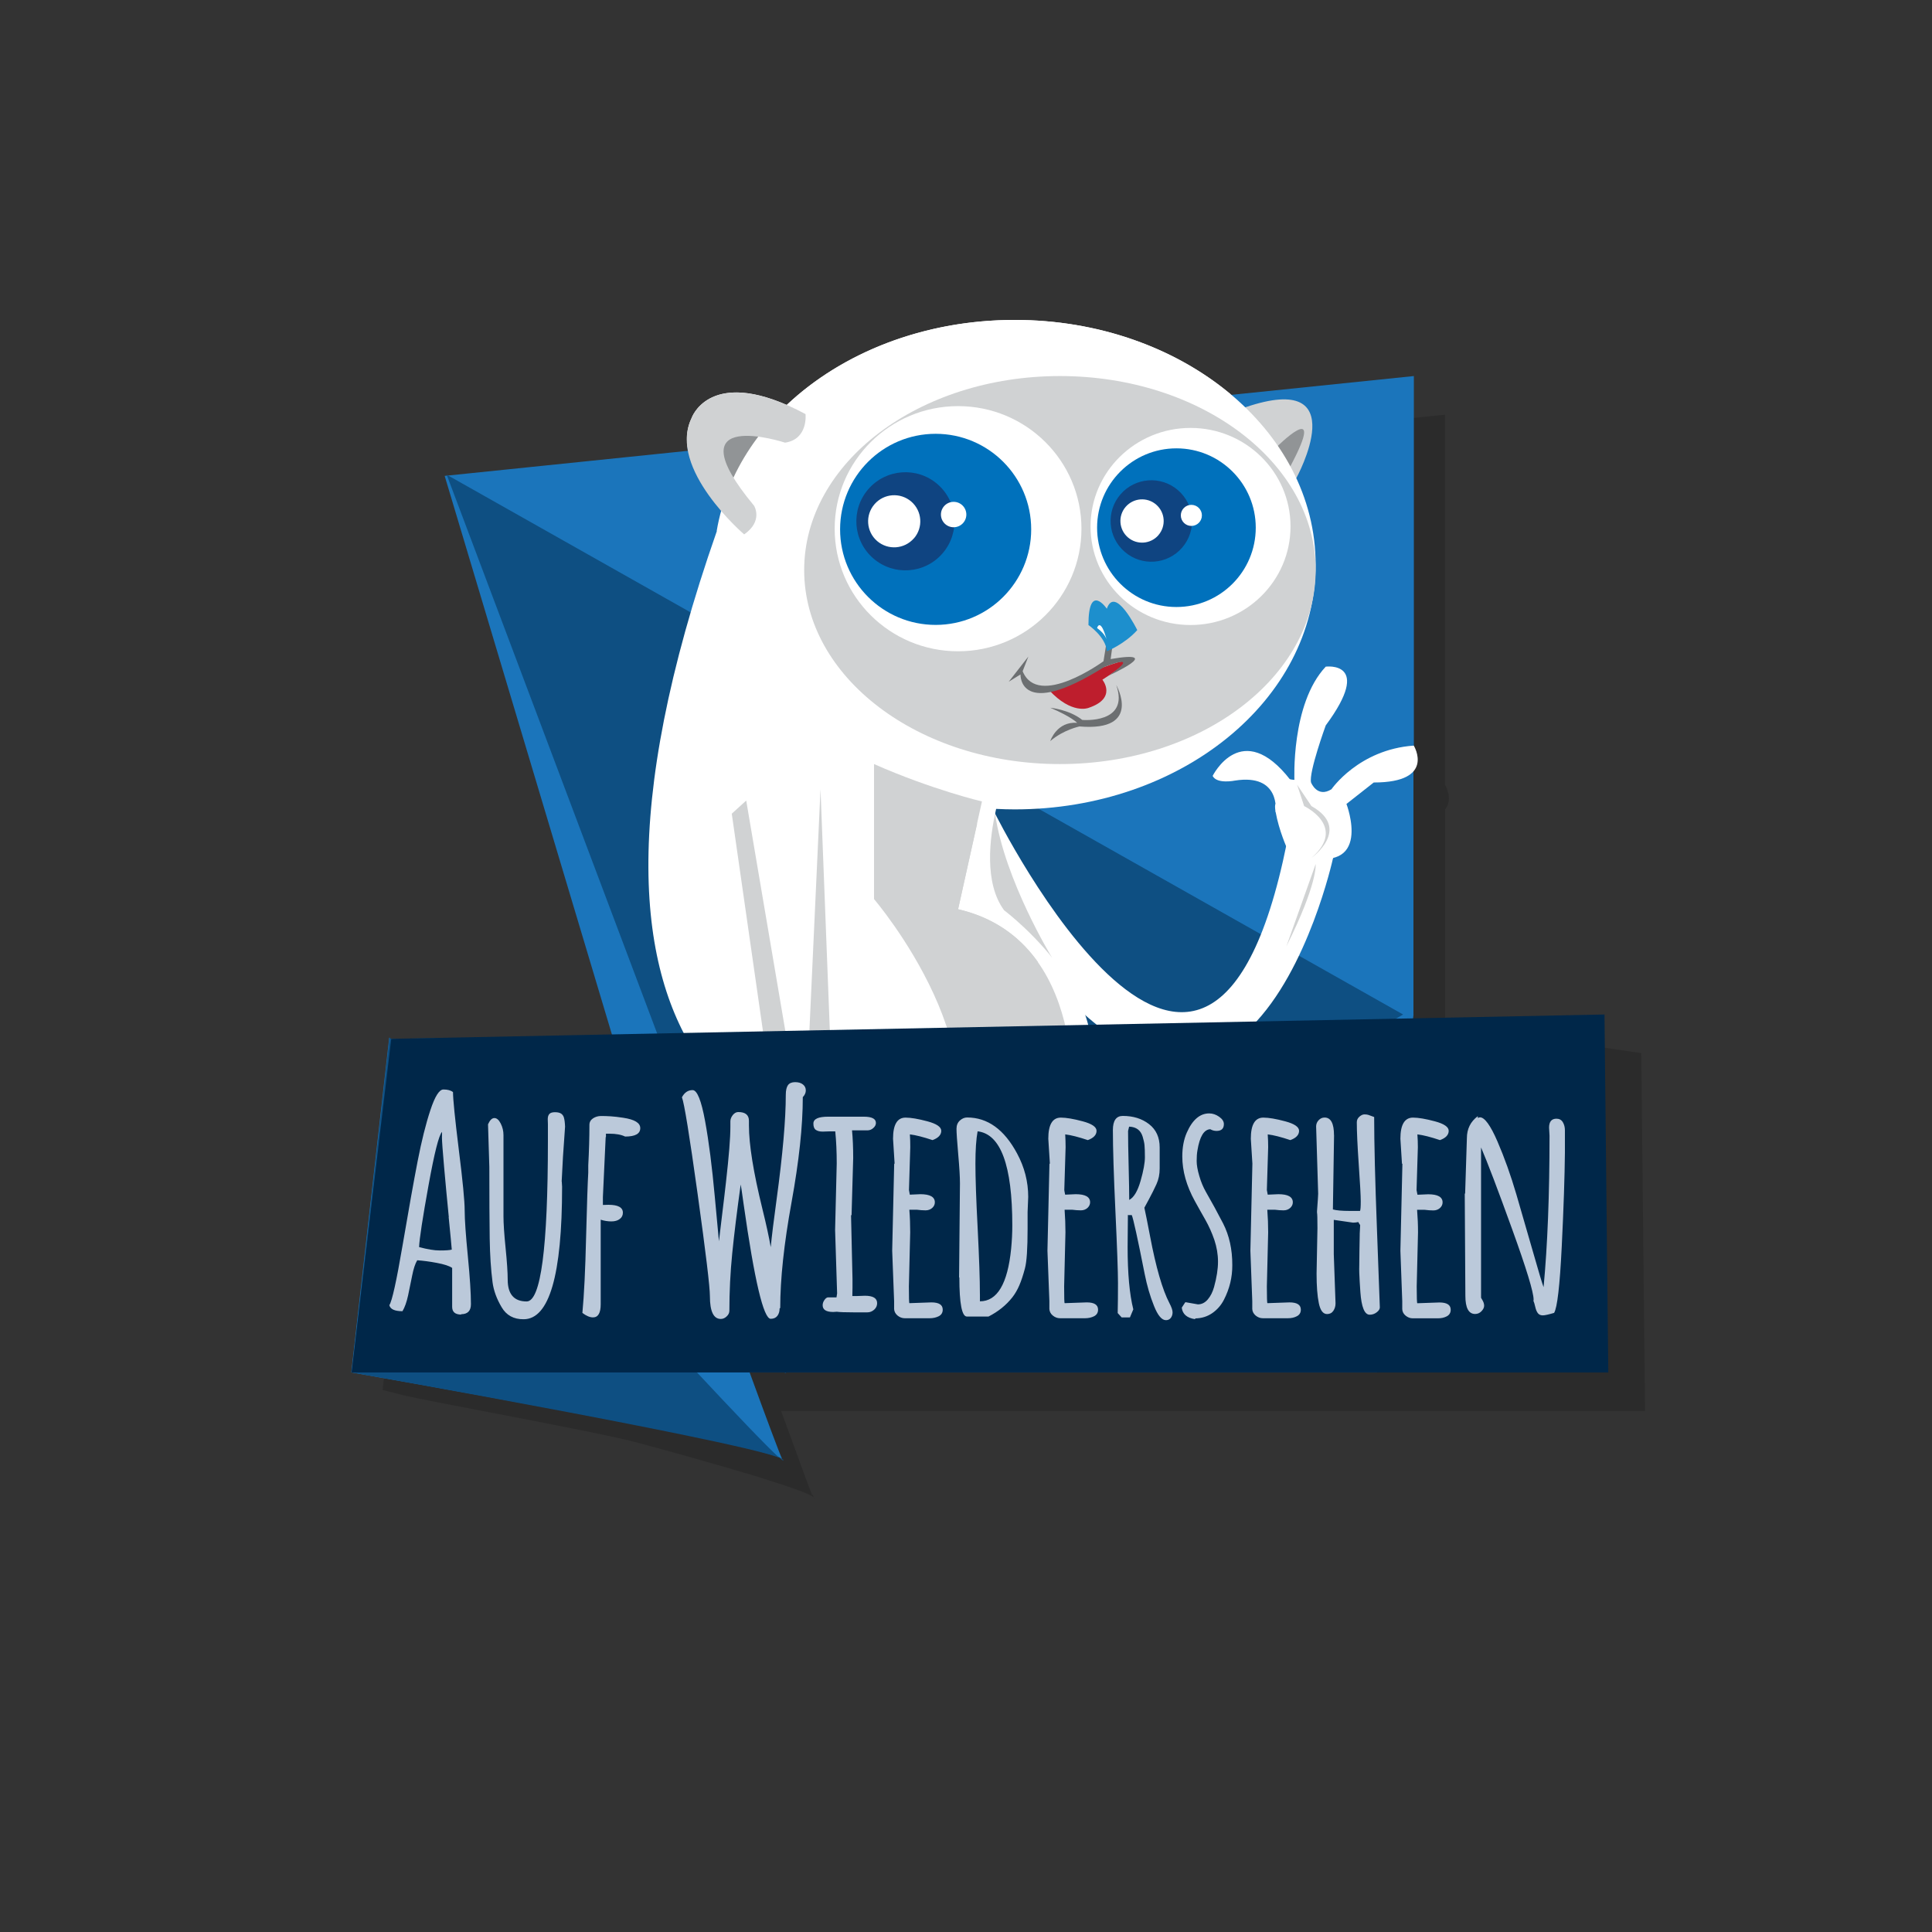 <svg xmlns="http://www.w3.org/2000/svg" width="250" height="250" viewBox="0 0 250 250"><rect x="0" y="0" width="250" height="250" fill="#333333" stroke="none"/><path d="M105.085 193.414c-.02-.05-.04-.1-.063-.152l-.086-.217c-.026-.066-.056-.14-.084-.215-.034-.086-.065-.168-.104-.264-.018-.047-.04-.1-.057-.148-.08-.207-.16-.436-.26-.683l-.12-.323c-.05-.125-.1-.256-.14-.39l-.12-.324c-.05-.147-.11-.298-.17-.455l-.14-.387-.32-.87-.15-.418c-.09-.24-.18-.487-.27-.74l-.04-.113c-.55-1.492-1.18-3.213-1.88-5.123h111.79l-.49-46.316L187 132.5v-27.76c.12-.15.22-.32.29-.48l.016-.03c.066-.15.11-.31.14-.47l.01-.04c.026-.16.038-.32.034-.48v-.01c-.008-.16-.02-.31-.05-.46l-.01-.03c-.027-.14-.06-.27-.098-.39l-.014-.04c-.037-.12-.076-.23-.117-.33l-.01-.01c-.08-.21-.16-.36-.2-.422V53.66l-23.62 2.433c-4.44-3.742-10-6.6-16.24-8.212h-.02c-.58-.14-1.16-.28-1.75-.41l-.13-.03c-.55-.11-1.11-.22-1.66-.31l-.25-.05c-.52-.08-1.05-.16-1.58-.23-.12-.01-.24-.04-.37-.05-.5-.06-1.01-.11-1.52-.16-.15-.01-.3-.03-.46-.05-.5-.04-1-.06-1.5-.09l-.51-.03c-.67-.03-1.34-.04-2.02-.04-.68 0-1.36.02-2.04.05-.21.01-.42.03-.64.04-.46.03-.92.06-1.38.1-.24.02-.48.05-.72.07-.44.04-.87.09-1.3.15l-.7.09c-.46.07-.92.15-1.37.22-.19.04-.38.07-.56.1-1.29.24-2.56.54-3.8.88-.14.04-.28.09-.42.13-.48.14-.95.28-1.42.43l-.52.18c-.44.15-.88.31-1.32.47l-.48.18c-.47.19-.94.38-1.41.58-.1.05-.21.09-.32.14-1.17.52-2.3 1.08-3.4 1.68-.05.03-.1.06-.16.09-.48.27-.95.55-1.42.84l-.3.19c-.43.27-.84.54-1.25.82l-.29.2c-.44.31-.87.62-1.29.94l-.15.12c-.97.74-1.9 1.53-2.78 2.36l-.01.01-.01-.01c-2.54-1.1-4.59-1.55-6.21-1.6h-.01c-.2-.01-.39-.01-.57 0H99l-.53.03h-.03c-.17.02-.33.04-.49.07-.01 0-.015 0-.022.01-.16.02-.315.06-.465.09h-.01c-1.544.36-2.524 1.13-3.12 1.82l-.01.02-.15.18-.02.03c-.043.06-.084.11-.12.16l-.03.04-.1.15c-.01.02-.02.03-.024.04l-.08.13-.03.04-.06.11-.02.05-.05.09-.02.04-.04.07-.02.04-.02.04-.02.03c0 .01-.01.02-.01.03l-.01.01c-.14.28-.24.57-.33.86l-.04.13c-.3 1.06-.31 2.16-.1 3.25L62 66.54l-.19-.105.035.124-.28.03 21.72 72.53-28.653.3-.028.36-.194-.55-4.906 40.63.78.2.147.04c.03 0 .06.01.09.02l1.47.38.14.03c2.86.74 25.24 4.75 30.48 6.18l1.74.48.09.02c.57.15 1.13.31 1.7.47l.1.02 1.68.47.12.03c.55.15 1.09.3 1.63.46.06.02.12.03.17.05l1.53.43.25.07c.5.14.99.28 1.47.43.08.02.15.04.22.06l1.41.41c.09.02.18.05.27.08l1.28.38c.11.03.21.06.31.09.4.12.78.23 1.16.35.12.03.23.07.34.1.36.11.71.22 1.05.33.11.04.23.07.34.11l.93.3c.12.04.25.08.37.12.28.09.54.18.79.26l.36.12.66.23.35.12.52.2.34.12.39.16c.1.04.21.09.3.13l.27.13c.09.04.18.08.24.12.07.03.1.06.15.09.06.04.13.08.16.11.02.01.02.02.03.04l-.02-.03c-.01-.03-.03-.07-.05-.11l-.04-.1c-.03-.06-.05-.12-.08-.18zm.263.536c0-.033-.043-.075-.082-.116.053.114.083.16.082.116z" opacity=".15"/><path fill="#1B75BB" d="M101.348 188.95c0-.04-.036-.09-.095-.144.064.14.097.19.095.144z"/><path fill="#FFF" d="M159.2 50.985c-7.075-5.907-16.954-9.586-27.896-9.586-11.792 0-22.354 4.26-29.493 11-10.22-4.45-12.32 1.7-12.32 1.7-.59 1.21-.7 2.49-.53 3.77 22.31 9.86 52.68 12.71 70.25-6.9z"/><path fill="#1B75BB" d="M182.953 96.516V48.66l-23.62 2.433c-.044-.037-.09-.07-.134-.107-17.57 19.61-47.94 16.76-70.25 6.897.02.152.02.304.05.455l-31.46 3.24 21.72 72.54-28.66.305-.03.363-.2-.547-4.91 43.35s53.7 9.33 55.75 11.21c-.39-.85-1.96-5.05-4.21-11.22h81.21l4.7-46.32-14.63-8.13 14.62 8.13V99.73c1.03-1.286.15-2.962 0-3.22zm-48.008 8.076l6.977 3.877-6.977-3.88z"/><path fill="#0E4F82" d="M50.406 134.238s50.994 56.193 50.94 54.712S45.5 177.592 45.5 177.592l4.906-43.354zm131.154-2.963L57.8 61.425l43.793 116.264"/><path fill="#FFF" d="M128.646 105.048s28.35 57.316 38.346 1.513c0 0 6.795 2.23 5.48 4.57 0 0-12.595 57.53-46.714 1.38-.002 0-5.23-5.79 2.888-7.46z"/><path fill="#FFF" d="M166.992 100.944c-6.313-8.148-10.078-.54-10.078-.54.557 1.095 2.902.6 2.902.6 5.926-.925 5.246 4.044 5.246 4.044l3.69 4.723"/><path fill="#FFF" d="M166.543 109.772s-1.05-2.3-1.48-4.724c-.43-2.427 1.172.124 1.172.124l1.08-3.18.186-.956s-.49-9.945 4.05-14.772c0 0 6.21-.804 0 7.603 0 0-2.22 6.09-1.9 7.387 0 0 .79 2.032 2.64.876 0 0 3.52-5.145 10.65-5.65 0 0 2.92 4.774-5.18 4.774l-3.53 2.776s3.63 9.445-6.1 6.574"/><path fill="#FFF" d="M168.754 100.604s-.598.926-3.766-.37 3.766 7.41 3.766 7.41v-7.04zM112.06 96.48l17.858 5.65-2.02 2.918 7.285 13.577 3.602 7.195.523 8.727-45.625 2.328S90.63 107.25 90.47 106.75c-.16-.5 14.588-10.873 14.588-10.873l7 .602z"/><path fill="#D0D2D3" d="M136.125 123.91s-6.125-10.002-7.36-18.62l-7.025 3.947 2.053 13.844 5.715 2.87 6.617-2.04zm31.617-62.043s7.717-14.035-6.607-9.16c-14.328 4.875 6.607 9.16 6.607 9.16z"/><path fill="#919496" d="M165.04 57.996s6.866-6.93 1.93 2.346c-4.937 9.28-1.93-2.346-1.93-2.346zm-64.462-2.62l-4.02 8.792s-12.36-15.376 4.02-8.793z"/><path fill="#FFF" d="M92.74 68.708c2.612-15.426 18.877-27.31 38.565-27.31 21.51 0 38.94 14.18 38.94 31.67 0 17.49-17.433 31.667-38.94 31.667-.81 0-1.605-.025-2.404-.065-.86 3.76-1.58 9.59 1.03 13.118 0 0 17.87 13.357 8.75 26.046.01-.093 2.35-22.236-14.7-26.18l3.1-13.946s-6.44-1.514-13.96-4.837v17.48s17.99 21 7.8 35.22c-17.81-.54-53.65-10.07-28.16-82.85z"/><path fill="#D0D2D3" d="M113.1 116.34V98.87c7.524 3.324 13.964 4.838 13.964 4.838l-3.092 13.947c17.045 3.943 14.71 26.086 14.7 26.18-1.778 2.476-2.673 3.313-6.843 5.636 0 0-5.62 2.25-10.93 2.09 10.18-14.22-7.8-35.22-7.8-35.22z"/><ellipse fill="#D0D2D3" cx="137.154" cy="73.766" rx="33.094" ry="25.105"/><path fill="#D0D2D3" d="M104.234 53.574s.38 3.253-2.646 3.706c0 0-14.82-4.84-4.008 8.166 0 0 1.21 1.967-1.285 3.705 0 0-9.98-8.54-6.805-15.04 0 0 2.42-7.11 14.744-.53z"/><ellipse fill="#FFF" cx="154.055" cy="68.125" rx="12.938" ry="12.752"/><ellipse fill="#FFF" cx="123.973" cy="68.414" rx="15.967" ry="15.862"/><path fill="#6C6F71" d="M135.908 95.877s.846-2.56 3.477-2.34c0 0-.7-.77-3.477-1.954 0 0 2.455.233 4.133 1.574 0 0 6.18.563 4.4-4.52 0 0 3.46 6.063-4.76 5.364 0 .01-2.02.4-3.76 1.88z"/><path fill="#BE1E2D" d="M142.648 87.953s1.977 2.396-1.803 3.65c0 0-2.146.89-5.092-2.298 0 0 16.395-7.432 6.895-1.352z"/><path fill="#D0D2D3" d="M106.174 102.13l1.83 47.384-7.426-3.183-5.887-41.04 1.87-1.7 7.51 44.24"/><path fill="#6C6F71" d="M143.225 82.848l-.432 2.715s-8.475 6.198-10.463 1.29l.74-1.896-2.543 3.26 1.525-.944s-.232 6.02 10.83-.965c0 0 5.092-2.05.604 1.1 0 0 7.455-3.375.232-2.125L144 83.2l-.775-.352z"/><path fill="#1D8FCD" d="M147.162 81.533s-2.877-5.856-3.938-2.765c0 0-2.38-3.48-2.38 2.11 0 0 2.255 1.535 2.38 3.397 0 0 2.33-.936 3.938-2.742z"/><path fill="#FFF" d="M143.225 82.848s-.146-.79-1.262-1.578c0 0 .412-1.516 1.262 1.578z"/><path fill="#D0D2D3" d="M167.84 101.53l.914 2.777s5.594 2.63.975 6.686c0 0 5.21-3.745-.03-6.686l-1.86-2.777zm2.406 10.28s.293 2.5-3.79 10.646l3.79-10.647z"/><path fill="#002749" d="M50.624 134.422l-5.124 43.17h162.612l-.492-46.317"/><circle fill="#0071BC" cx="121.072" cy="68.498" r="12.364"/><path fill="#0F4481" d="M121.96 71.61c2.297-2.653 2.008-6.66-.645-8.957-2.65-2.293-6.658-2.006-8.957.647-2.293 2.65-2.005 6.66.646 8.956 2.654 2.295 6.663 2.005 8.956-.646z"/><path fill="#FFF" d="M118.263 69.664c1.222-1.41 1.064-3.54-.344-4.76-1.41-1.218-3.54-1.067-4.76.343-1.22 1.41-1.07 3.542.34 4.762 1.41 1.21 3.53 1.06 4.76-.35z"/><circle fill="#FFF" cx="123.4" cy="66.582" r="1.644"/><circle fill="#0071BC" cx="152.229" cy="68.281" r="10.265"/><path fill="#0F4481" d="M152.967 70.867c1.904-2.204 1.666-5.53-.535-7.437-2.2-1.904-5.53-1.666-7.438.537-1.902 2.2-1.664 5.53.54 7.436 2.198 1.904 5.53 1.664 7.433-.536z"/><path fill="#FFF" d="M149.896 69.25c1.014-1.17.885-2.938-.285-3.95-1.16-1.012-2.93-.888-3.95.283-1.01 1.17-.88 2.94.29 3.954 1.17 1.01 2.94.88 3.95-.287z"/><circle fill="#FFF" cx="154.162" cy="66.691" r="1.364"/><path d="M59.697 170.106c-.792 0-1.188-.333-1.188-1v-5.037c-.37-.26-1.03-.47-1.98-.65s-1.8-.29-2.54-.34c-.27.45-.48 1.1-.65 1.96-.17.85-.35 1.71-.53 2.58-.19.87-.43 1.55-.73 2.05-1.01 0-1.57-.26-1.7-.78.35-.51.92-3.08 1.71-7.72.79-4.64 1.44-8.27 1.95-10.9s1.06-4.83 1.65-6.61c.59-1.79 1.15-2.68 1.69-2.68s.96.11 1.24.34c0 .92.25 3.4.75 7.45.51 4.05.76 6.67.76 7.86s.14 3.16.41 5.92c.27 2.76.4 4.83.4 6.21 0 .87-.43 1.3-1.28 1.3zm-1.622-12.612c-.227-2.283-.43-4.46-.613-6.527-.182-2.07-.273-3.32-.273-3.755s0-.68.01-.744c-.41.414-.99 2.723-1.75 6.923-.76 4.21-1.17 6.87-1.22 7.98 1.07.29 1.96.44 2.69.44.72 0 1.23-.03 1.54-.11-.04-.51-.17-1.91-.4-4.2zm14.62-4.594l.04.66c0 11.433-1.66 17.15-4.98 17.15-1.284.012-2.234-.51-2.85-1.567-.64-1.08-1.03-2.156-1.17-3.226-.214-1.647-.336-3.537-.368-5.67-.032-2.132-.047-5.21-.047-9.234l-.17-5.527c.24-.54.513-.81.82-.81s.583.234.822.706c.24.472.358.972.358 1.5v10.508c0 .918.09 2.282.273 4.094s.273 3.176.273 4.094c0 1.887.818 2.83 2.453 2.83 1.83 0 2.75-6.924 2.75-20.77v-2.17l-.02-.642c0-.302.07-.528.21-.68.13-.15.38-.226.72-.226s.6.057.78.17c.16.1.28.252.36.453.1.314.15.73.17 1.245l-.27 3.885-.17 3.227zm5.68-5.773l-.36 7.754v1.04l.718-.02c1.245 0 1.868.34 1.868 1.02 0 .34-.13.62-.41.82-.27.21-.64.31-1.08.31-.44 0-.91-.07-1.38-.22v10.94c0 1.13-.33 1.7-1 1.7-.4 0-.86-.19-1.37-.58.22-2.3.38-5.57.48-9.82.11-4.24.2-7.02.28-8.33v-.94c.1-1.87.15-3.62.15-5.24 0-.36.16-.64.47-.85.31-.2.65-.3 1.04-.3s.8.01 1.24.04c.46.03 1 .09 1.64.19 1.46.22 2.19.66 2.19 1.34 0 .73-.65 1.09-1.96 1.09-.51-.25-1.19-.37-2.02-.37h-.46v.46zm22.505 22.186c0 .39-.097.71-.29.963-.196.25-.482.377-.86.377-.93 0-2.1-4.95-3.508-14.848-.2-1.46-.327-2.302-.377-2.528-.478 3.434-.843 6.4-1.094 8.896-.25 2.497-.37 4.972-.37 7.424 0 .277-.11.525-.35.745-.23.22-.48.33-.76.33-.94 0-1.41-.98-1.41-2.943 0-1.21-.53-5.62-1.59-13.24s-1.74-11.78-2.03-12.5c.33-.62.79-.93 1.38-.93s1.13 1.34 1.62 4.02c.49 2.67.9 5.92 1.25 9.74.35 3.81.53 5.75.54 5.8.04-.35.17-1.44.39-3.26s.4-3.28.52-4.39c.38-3.35.57-5.73.57-7.13v-.74c0-.28.11-.55.31-.81.21-.26.45-.39.71-.39.92 0 1.38.38 1.38 1.13v.58c0 2.49.58 6.09 1.74 10.81.51 2.06.87 3.72 1.08 4.96.14-1.42.39-3.48.76-6.17.8-5.86 1.19-10.38 1.19-13.55 0-.57.1-.98.28-1.24.19-.26.5-.39.93-.39s.76.1 1.01.3c.25.2.37.46.37.77s-.13.6-.39.87c0 3.75-.49 8.29-1.46 13.63s-1.46 9.89-1.46 13.65zm9.245-12.036l.188 8.207v1.15l-.02 1.075h.51l1.113-.04c1.057 0 1.585.32 1.585.96 0 .32-.12.6-.38.84-.26.23-.55.35-.89.35h-1.7c-1.17 0-1.91-.03-2.24-.08-.2.02-.36.03-.47.03-.91 0-1.37-.29-1.37-.87 0-.24.08-.47.23-.68.15-.22.31-.33.46-.34h1.1l.08-.51-.26-8.21.21-8.61c0-1.48-.06-2.86-.19-4.15h-.73l-.89.03c-.38 0-.67-.07-.89-.22s-.32-.42-.32-.82c0-.6.64-.89 1.91-.89h4.61c1.05 0 1.57.27 1.57.81 0 .24-.11.46-.34.66-.22.2-.48.3-.77.3h-1.98c.1 1.05.15 2.25.15 3.58l-.21 7.37zm5.64-6.66l-.206-3.264c0-1.822.54-2.734 1.62-2.734.69 0 1.63.16 2.83.48 1.19.32 1.79.73 1.79 1.23 0 .52-.38.93-1.13 1.2-1.2-.4-2.17-.65-2.93-.74.04.55.05 1.1.05 1.66l-.17 5.54c0 .02.04.22.11.6l1.37-.06c1.24 0 1.87.35 1.87 1.05 0 .28-.11.52-.34.73-.23.2-.51.31-.86.31s-.72-.03-1.12-.08h-.98c.08.98.11 1.95.11 2.92l-.17 7c0 1.44.02 2.17.07 2.17l2.84-.1c.98 0 1.47.31 1.47.94 0 .39-.17.67-.51.85-.34.17-.73.26-1.15.26h-3.26c-.34 0-.65-.12-.93-.35-.28-.24-.42-.52-.44-.84v-1.02l-.25-6.53.26-11.29zm8.34 14.678l.113-12.168c0-.83-.075-2.098-.227-3.802-.15-1.704-.22-2.788-.22-3.254 0-.46.15-.82.44-1.08.29-.26.6-.39.93-.39 2.66 0 4.81 1.56 6.47 4.66.96 1.78 1.44 3.65 1.44 5.62l-.08 1.95v2.13c0 2.59-.11 4.32-.35 5.19-.23.87-.47 1.59-.72 2.17-.25.58-.55 1.1-.9 1.55-.81 1.03-1.85 1.86-3.09 2.49h-2.79c-.65.01-.98-1.68-.98-5.05zm2.698 2.17v.925c2.238 0 3.584-2.265 4.037-6.792.102-1.044.152-2.05.152-3.02 0-7.772-1.498-11.835-4.49-12.186-.19 1.018-.283 2.417-.283 4.196 0 1.78.09 4.563.29 8.35.19 3.786.29 6.627.29 8.527zm9.054-16.848l-.207-3.264c0-1.822.54-2.734 1.623-2.734.69 0 1.635.16 2.83.48 1.195.32 1.79.73 1.79 1.23 0 .52-.376.93-1.13 1.2-1.195-.4-2.17-.65-2.924-.74.03.55.05 1.1.05 1.66l-.17 5.54c0 .02.03.22.11.6l1.37-.06c1.24 0 1.86.35 1.86 1.05 0 .28-.12.52-.34.73-.23.2-.51.31-.86.31s-.72-.03-1.12-.08h-.98c.07.98.11 1.95.11 2.92l-.17 7c0 1.44.02 2.17.07 2.17l2.85-.1c.98 0 1.47.31 1.47.94 0 .39-.17.67-.51.85-.34.17-.73.26-1.15.26h-3.27c-.34 0-.65-.12-.93-.35s-.42-.52-.44-.84v-1.02l-.25-6.53.26-11.29zm10.093 6.566l-.036 4.188c0 3.41.244 6.1.736 8.06l-.436 1.04h-1.074l-.51-.56c.025-1.15.037-2.45.037-3.89s-.11-4.52-.33-9.23c-.22-4.71-.33-8.24-.33-10.56 0-1.22.428-1.83 1.283-1.83 1.346 0 2.477.35 3.395 1.06.918.71 1.377 1.71 1.377 3.02v2.72c0 .75-.137 1.42-.414 2.03-.277.61-.598 1.25-.963 1.93l-.604 1.12c.14.63.39 1.86.74 3.7.76 4.01 1.59 6.9 2.51 8.66.27.51.4.9.4 1.18 0 .28-.08.52-.23.72-.16.2-.37.29-.63.29-.54 0-1.06-.62-1.55-1.86-.5-1.24-.9-2.61-1.2-4.12-.91-4.61-1.47-7.15-1.67-7.62h-.47zm.152-11.375l-.13.547c0 1.056.024 2.58.075 4.574.05 1.99.074 3.44.074 4.34.61-.32 1.09-1.14 1.47-2.46s.56-2.35.56-3.05-.02-1.23-.05-1.56c-.03-.34-.12-.7-.24-1.11-.25-.83-.83-1.26-1.73-1.3zm7.3 22.695l1.604.282c.49 0 .918-.213 1.283-.64s.63-.964.81-1.605c.34-1.232.51-2.323.51-3.272 0-.95-.16-1.89-.47-2.82-.32-.932-.71-1.796-1.16-2.595s-.92-1.613-1.37-2.443c-1.08-1.962-1.62-3.886-1.62-5.772 0-1.157.19-2.183.58-3.074.73-1.66 1.7-2.49 2.9-2.49.45 0 .88.145 1.29.434.41.29.61.604.61.943 0 .6-.32.89-.95.89-.28 0-.55-.07-.81-.22-.82.04-1.37.95-1.66 2.74-.07.39-.1.85-.1 1.37s.11 1.17.34 1.94c.22.77.51 1.45.85 2.05.34.6.71 1.26 1.11 1.98.39.73.77 1.43 1.12 2.11.8 1.57 1.2 3.37 1.19 5.4.01 1.56-.35 3.05-1.08 4.47-.36.71-.86 1.28-1.5 1.73-.65.45-1.39.68-2.22.69v.1c-1.06-.15-1.64-.65-1.74-1.49l.43-.66zm8.66-17.886l-.206-3.264c0-1.822.54-2.734 1.62-2.734.692 0 1.636.16 2.83.48 1.196.32 1.794.73 1.794 1.23 0 .52-.377.93-1.133 1.2-1.193-.4-2.168-.65-2.924-.74.04.55.057 1.1.057 1.66l-.17 5.54c0 .02.04.22.113.6l1.377-.06c1.246 0 1.87.35 1.87 1.05 0 .28-.114.52-.34.73-.228.2-.515.31-.86.31s-.72-.03-1.12-.08h-.983c.076.98.113 1.95.113 2.92l-.17 7c0 1.44.025 2.17.076 2.17l2.848-.1c.982 0 1.473.31 1.473.94 0 .39-.17.67-.51.85s-.723.26-1.15.26h-3.264c-.34 0-.648-.12-.926-.35-.275-.24-.42-.52-.434-.84v-1.02l-.244-6.53.26-11.29zm10.565-3.754l-.15 9.64c.465.127 1.17.19 2.113.19h1.396c.063-.114.094-.53.094-1.246s-.086-2.292-.256-4.727c-.168-2.434-.254-4.266-.254-5.498 0-.29.113-.53.34-.727.227-.194.44-.292.64-.292s.366.02.49.057c.128.037.267.088.417.15.15.063.27.107.36.133 0 3.345.12 8.233.366 14.667.244 6.434.367 9.757.367 9.97s-.135.426-.404.633c-.27.208-.574.312-.906.312-.334 0-.602-.245-.803-.735-.2-.49-.336-1.218-.404-2.18-.07-.962-.117-1.795-.143-2.5-.012-.302-.012-.647 0-1.037 0-.528.006-1.132.02-1.812.025-1.19.037-1.88.037-2.07v-.15l.057-1.11-.227-.36v-.04c-.213.05-.445.08-.697.08l-2.49-.36v4.44l.227 6.36c0 .37-.096.69-.283.97-.19.28-.46.42-.81.42-.52 0-.872-.46-1.067-1.4-.195-.93-.293-2.21-.293-3.84l.113-5.88c0-1.22-.02-1.89-.057-2.01v-.18c.102-1.35.15-2.1.15-2.26l-.264-8.71c0-.3.107-.57.32-.8.215-.23.473-.35.773-.35.82 0 1.22.77 1.22 2.3zm8.79 3.754l-.206-3.264c0-1.822.55-2.734 1.63-2.734.69 0 1.64.16 2.83.48 1.2.32 1.79.73 1.79 1.23 0 .52-.37.93-1.13 1.2-1.19-.4-2.17-.65-2.92-.74.04.55.06 1.1.06 1.66l-.17 5.55c0 .02.04.22.12.6l1.38-.06c1.25 0 1.87.35 1.87 1.05 0 .27-.11.52-.34.73-.23.2-.51.31-.86.31s-.72-.03-1.12-.08h-.98c.08.98.12 1.95.12 2.92l-.17 7c0 1.44.03 2.17.08 2.17l2.85-.1c.98 0 1.47.31 1.47.94 0 .39-.17.67-.5.85-.34.18-.72.26-1.15.26h-3.27c-.34 0-.64-.12-.92-.35s-.42-.52-.43-.84v-1.02l-.24-6.53.26-11.29zm8.17 3.868l.228-7.207c0-1.194.47-2.144 1.414-2.848v.245c.1-.063.19-.095.28-.095.6 0 1.36 1.04 2.26 3.12.9 2.083 1.72 4.37 2.45 6.86s1.45 5.002 2.18 7.536c.72 2.534 1.17 4.02 1.34 4.462.51-5.396.77-11.93.77-19.603l-.06-1.036c0-.77.32-1.16.96-1.16.36 0 .64.15.82.45s.27.65.27 1.05v2.92c-.03 3.03-.16 7.08-.41 12.14-.25 5.06-.58 7.92-.99 8.57-.71.21-1.19.32-1.46.32-.28 0-.48-.09-.63-.27-.15-.19-.27-.47-.35-.84s-.17-.63-.23-.76l.02-.17c0-.96-.93-4-2.78-9.12-1.85-5.12-3.19-8.64-4.02-10.57v19.45l.15.26c.17.28.25.53.25.77s-.12.48-.35.72c-.23.24-.51.35-.82.35-.84 0-1.26-.79-1.26-2.36l-.08-13.25z" fill="#BBC9DA"/></svg>